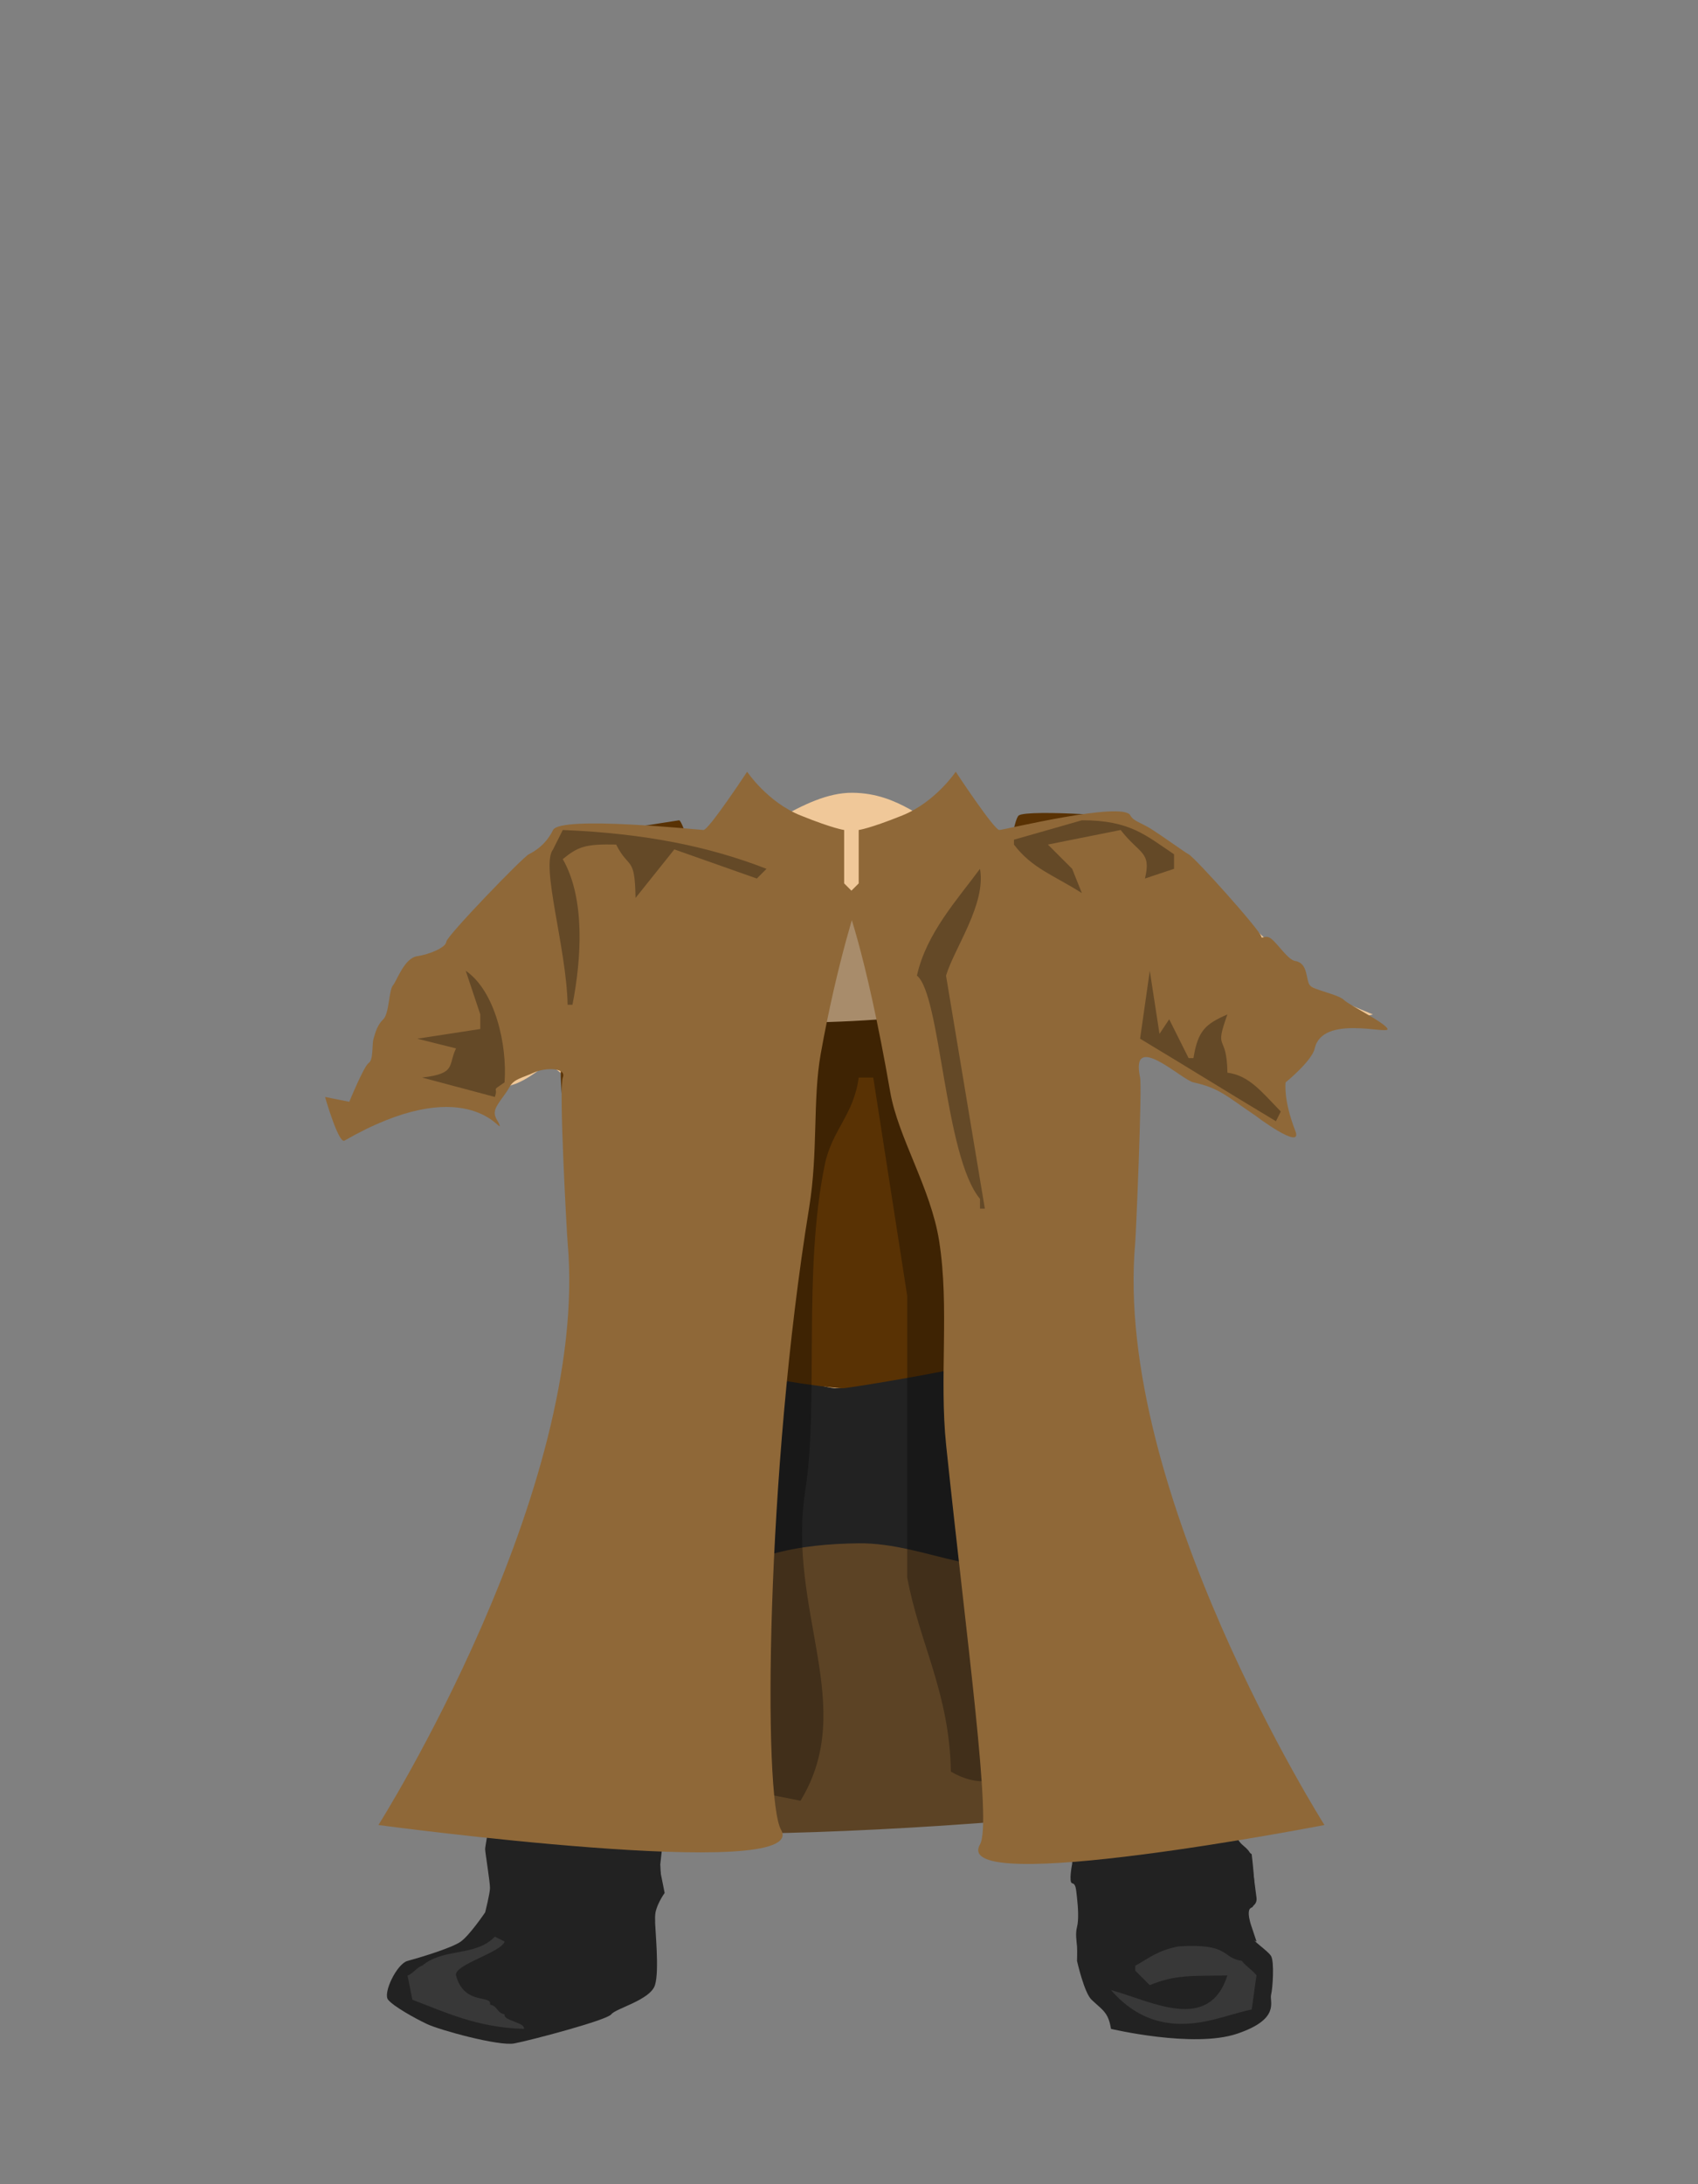 <svg version="1.2" baseProfile="tiny-ps" xmlns="http://www.w3.org/2000/svg" viewBox="0 0 350 450" width="350" height="450">
	<rect x="0" y="0" width="350" height="450" fill="#808080" stroke="none"/>
	<title>oa2a.svg</title>
	<style>
		tspan { white-space:pre }
		.shp0 { fill: #231e1e } 
		.shp1 { fill: #121212 } 
		.shp2 { opacity: 0.122;fill: #6a6a6a } 
		.shp3 { fill: #494949 } 
		.shp4 { fill: #2a2828 } 
		.shp5 { fill: #272424 } 
		.shp6 { opacity: 0.169;fill: #000000 } 
		.shp7 { fill: #2f2929 } 
		.shp8 { opacity: 0.29;fill: #000000 } 
#shorts{fill:#222}
#leglongright{fill: #222;}
#leglongleft{fill: #222;}
#shueleft{fill: #222;}
#shueright{fill: #222;}

#shineshoose{opacity:0.1;fill:#fff;}
#top{fill:#f0c899;}
#vesta{fill:#593204;}
#parbehind{fill:#5c4325;}
#innershadow{opacity:0.3;}
#parleft{fill:#8f6838;}
#parright{fill:#8f6838;}
#darkshadows{opacity:0.3;}
	</style>
	<path id="shorts" class="shp0" d="M177 274C189.34 275.12 228 270.03 228 270.03C228 270.03 227.88 274.77 229 279C230.12 283.23 231.48 284.58 231 286C230.52 287.42 231.64 289.16 232 290C232.36 290.84 241.62 316.45 242 318C242.38 319.55 241.45 324.63 241 326C240.55 327.37 236.38 326.75 230 327C223.62 327.25 210.72 339.01 210 338C209.28 336.99 206.96 333.78 206 333C205.04 332.22 199.6 324.46 198 323C196.4 321.54 193.88 321.2 193 321C192.12 320.8 182.6 319.4 181 319C179.4 318.6 169.69 319.56 169 320C168.31 320.44 158.73 320.7 158 321C157.27 321.3 156.11 322.83 155 324C153.89 325.17 150.72 329.04 149 331C147.28 332.96 144.99 334.76 144 336C143.01 337.24 141.07 333.29 135 329C128.93 324.71 108.7 326.59 109 325C109.3 323.41 110.17 321.69 110 320C109.83 318.31 110.83 313.68 111 312C111.17 310.32 114.1 305.99 115 303C115.9 300.01 125.05 279.18 125 277C124.95 274.82 124 270 124 270C140.21 275.54 164.66 272.88 177 274Z" />
	<path id="leglongright" class="shp0" d="M210 337C210 337 222.1 326.52 224 326C225.9 325.48 238.81 323.8 240 325C241.19 326.2 243.76 334.49 244 337C244.24 339.51 244.88 344.78 246 347C247.12 349.22 249.08 355.05 249 356C248.92 356.95 248.36 359.49 249 362C249.64 364.51 254.42 379.6 255 380C255.58 380.4 258 382 258 382C258 382 259.35 392.65 258 393C256.65 393.35 258 397 258 397L259 400C259 400 251.31 396.92 244 399C236.69 401.08 229.74 404.6 228 405C226.26 405.4 223 404 223 404C223 404 222.26 397.04 223 396C223.74 394.96 223 390 223 390C223 390 221.34 386.86 222 383C222.66 379.14 220.19 364.11 219 362C217.81 359.89 214.15 353.26 214 351C213.85 348.74 212.67 343.71 212 342C211.33 340.29 210 337 210 337Z" />
	<path id="leglongleft" class="shp0" d="M118 320C120.4 320.29 125.85 321.33 134 324.63C142.15 327.93 145.27 333.56 145 335C144.73 336.44 142.04 340.68 141 341C140.47 341.17 140.62 343.32 139.83 346.02C139.06 348.61 137.34 351.7 137 354C136.52 357.22 135.56 378.52 136 383C136.44 387.48 136 389 136 389C136 389 134.94 392.55 135 395C135.06 397.45 134.3 399.75 134 401C133.7 402.25 130.35 408.02 128 407C125.65 405.98 123.15 404.42 118 399C112.85 393.58 100 396 100 396C100 396 100.67 393.45 101 392C101.33 390.55 101.75 388.6 101 387C100.25 385.4 101.88 373 102 372C102.12 371 103.77 369.62 104 369C104.23 368.38 104.04 359.35 104 358C103.96 356.65 103.36 353.24 103 352C102.64 350.76 105.12 345.54 106 344C106.88 342.46 107.69 335.14 108 333C108.31 330.86 110 322 110 322C110 322 115.6 319.71 118 320Z" />
	<path id="shueleft" class="shp1" d="M101 389C101.02 387.85 100.03 381.78 100 381C99.97 380.22 102 370 102 370L104 367C104 367 103.41 363.81 103 363C102.59 362.19 102 360 102 360C102 360 103.55 359.35 104 357C104.45 354.65 112.87 360.16 120 362C127.13 363.84 139.88 360.57 139 363C138.12 365.43 136 385 136 385L137 390C137 390 135.02 392.7 135 395C134.98 397.3 135.97 405.94 135 409C134.03 412.06 126.91 413.78 126 415C125.09 416.22 109.22 420.4 106 421C102.78 421.6 90.58 418.23 88 417C85.42 415.77 81.12 413.37 80 412C78.88 410.63 81.8 404.59 84 404C86.2 403.41 93.14 401.35 95 400C96.86 398.65 100 394 100 394C100 394 100.98 390.15 101 389Z" />
	<path id="shueright" class="shp1" d="M235 359C243.32 358.36 246.89 350.88 248 351C249.11 351.12 248.82 352.36 250 354C251.18 355.64 250.01 358.16 249 359C247.99 359.84 251.64 363.06 251 365C250.36 366.94 251.79 370.49 252 372C252.21 373.51 254.77 378.96 256 380C257.23 381.04 257.89 381.64 258 383C258.11 384.36 258.78 389.22 259 391C259.22 392.78 257.29 392.93 257 394C256.71 395.07 257.89 398.13 258 399C258.11 399.87 261.3 401.85 262 403C262.69 404.15 262.35 409.58 262 411C261.65 412.42 263.98 415.97 255 419C246.02 422.03 229 418 229 418C229 418 228.76 416.12 228 415C227.24 413.88 226.53 413.44 225 412C223.47 410.56 222 404 222 404C222 404 222.07 402 222 401C221.93 400 221.62 398.43 222 397C222.38 395.57 222.22 392.93 222 391C221.78 389.07 221.77 388.18 221 388C220.23 387.82 221 384 221 384C221 384 221.18 380.6 221 379C220.82 377.4 220.43 375.69 221 375C221.57 374.31 219.99 369.9 220 369C220.01 368.1 218.21 364.4 217 364C215.79 363.6 216 356.44 216 356.44C221.2 356.44 226.68 359.64 235 359Z" />
	<path id="shineshoose" fill-rule="evenodd" class="shp2" d="M102 399C102.67 399.33 103.33 399.67 104 400C103.49 402.2 93.42 404.82 94 407C95.68 413.27 101.49 410.87 101 413C102.67 413.33 102.33 414.67 104 415C103.67 416.33 108.33 416.67 108 418C98.32 417.74 91.73 414.54 85 412C84.67 410.33 84.33 408.67 84 407C84.67 407 86.33 405 87 405C91.48 401.22 97.96 403.21 102 399ZM234 405C234 405.33 234 405.67 234 406C235 407 236 408 237 409C242.13 406.83 245.67 407.11 253 407C249.14 418.91 237.4 412.31 229 410C234.48 416.31 241.03 417.99 248.68 416.42C252.16 415.7 254.67 414.73 258 414C258.33 412 258.67 409 259 407C258.67 406.33 256.33 404.67 256 404C251.67 403.33 253.64 400.36 243 401C238.7 401.8 237 403.33 234 405Z" />
	<path id="top" class="shp3" d="M126 171C134.28 170.33 139.72 172.06 144 173C144.78 173.17 146.52 173.34 148.92 173.5C155 173.9 165.39 163.22 175.73 163.33C185.54 163.43 190.49 169.64 196 171C199.17 171.78 202.67 175.96 207 173C214.51 167.86 232 168 232 168C232 168 241.74 173.52 244 176C246.26 178.48 248.4 185.08 255 189C261.6 192.92 266.22 199.1 267 201C267.78 202.9 283 209 283 209C283 209 272.77 211.25 269 214C257.31 222.54 263 232 263 232L247 222L243 221L238 216L233 219C233 219 233.32 222.93 233 228C232.86 230.17 232.74 238.72 231.51 247.8C229.86 259.93 227 273 227 273C227 273 177 286.37 172 286C167 285.63 124 273 124 273L120 259L118 250L117 236L118 223L113 219C113 219 108.74 222.63 105.59 223.52C102.73 224.32 101.31 230.66 101 228C100.81 226.37 90.47 227.59 82.64 227.86C78.07 228.01 74.35 227.18 74 227C73.04 226.51 83.02 205.41 84 203C84.98 200.59 112 175 112 175C116.78 173.42 121.87 171.33 126 171Z" />
	<path id="vesta" class="shp4" d="M151 209C151.71 212.59 205.29 209.97 205 205C204.71 200.03 208.1 169.31 210 168C211.9 166.69 235.42 168.26 233 169C232 169.31 229.17 177.42 229.71 186.83C230.48 200.13 235 216 235 216C235 216 229.82 267.44 226 273C222.18 278.56 177 285.67 174 286C171 286.33 125.41 279.71 123 271C120.59 262.29 113.85 220.83 116 218C117.29 216.3 117.11 201.03 115.45 188.95C114.35 180.96 111.48 174.37 112 174C113.3 173.08 140 169 140 169C141.75 169.7 150.29 205.41 151 209Z" />
	<path id="parbehind" class="shp5" d="M127.29 342.42C130.73 335.88 136.69 327.02 149 324C152.18 323.22 155.55 321.2 159.01 320.21C164.84 318.56 170.96 318.03 176.98 317.96C184.17 317.88 191.22 320.28 197.51 321.67C201.76 322.61 205.65 322.54 209 323C234.23 326.48 251.15 370.65 256 370C169.32 381.64 91.35 378.34 135.02 372.64C115.84 375.14 100 367 100 367C90.45 360.95 117.54 361.01 127.29 342.42Z" />
	<path id="innershadow" fill-rule="evenodd" class="shp6" d="M169 189C173.33 189.33 177.67 189.67 182 190C198.97 203.86 193.51 260.07 199 288C203.33 307.33 207.67 326.67 212 346C214.96 361.34 207.14 371.47 196 365C195.73 348.77 189.49 338.52 187 325C187 305.67 187 286.33 187 267C184.67 252 182.33 237 180 222C179 222 178 222 177 222C175.98 229.74 171.49 232.74 170 240C165.47 262.02 168.8 289.07 166 307C162.1 331.91 176.9 351.5 165 371C161.67 370.33 158.33 369.67 155 369C152.63 345.18 154.57 316.26 158 295C158.33 273.67 158.67 252.33 159 231C161.67 223.67 164.33 216.33 167 209C168.09 201.99 164.23 196.25 167 190C167.67 189.67 168.33 189.33 169 189Z" />
	<path id="parleft" class="shp7" d="M154 159C154 159 158.2 165.26 165 168C171.8 170.74 174 171 174 171L174 182L177 185C177 185 172.59 197.95 169.16 217.19C167.5 226.52 168.66 237.32 166.78 248.84C157.93 303.13 157.2 370.34 161 377C167.27 387.99 78 376 78 376C78 376 121.6 307.17 117 256C116.84 254.18 115.16 223.99 116 222C116.84 220.01 112.56 219.83 110 221C107.44 222.17 105.92 222.28 105 224C104.08 225.72 102.18 227.6 102 229C101.82 230.4 102.92 231.08 103 232C103.08 232.92 95.71 220.82 71 235C69.78 235.7 67 226 67 226L72 227C72 227 75 219.65 76 219C77 218.35 76.64 215.23 77 214C77.36 212.77 77.76 211.18 79 210C80.24 208.82 80.14 204.02 81 203C81.86 201.98 83.31 197.41 86 197C88.69 196.59 91.89 195.19 92 194C92.11 192.81 107.72 176.64 109 176C110.28 175.36 112.51 174.01 114 171C115.49 167.99 143.93 170.96 145 171C146.07 171.04 154 159 154 159Z" />
	<path id="parright" class="shp7" d="M206 171C207.07 170.96 231.51 164.99 233 168C233.58 169.17 235.32 169.54 237.31 170.81C240.45 172.83 244.22 175.61 245 176C246.28 176.64 259.89 191.81 260 193C260.05 193.53 260.9 192.48 262.06 193.43C263.53 194.61 265.5 197.77 267 198C269.69 198.41 269.14 201.98 270 203C270.86 204.02 275.76 204.82 277 206C278.24 207.18 285.64 210.77 286 212C286.36 213.23 272.58 208.96 271 216C270.42 218.59 265 223 265 223C265 223 264.47 226.52 267 233C268.71 237.38 258.23 229.49 259 230C252.89 225.91 251.41 224.17 246 223C243.53 222.47 232.93 212.2 235 222C235.44 224.11 234.16 254.18 234 256C229.4 307.17 273 376 273 376C273 376 195.73 390.99 202 380C204.51 375.6 199.3 338.53 195.03 297.81C193.57 283.8 195.74 269.36 193.58 255.66C191.86 244.78 185.14 234.38 183.51 225.04C178.27 194.91 174 185 174 185L177 182L177 171C177 171 179.2 170.74 186 168C192.8 165.26 197 159 197 159C197 159 204.93 171.04 206 171Z" />
	<path id="darkshadows" fill-rule="evenodd" class="shp8" d="M223 169C232.97 168.98 236.25 172.18 242 176C242 177 242 178 242 179C240 179.67 238 180.33 236 181C237.37 175.37 234.85 176 231 171C226 172 221 173 216 174C217.67 175.67 219.33 177.33 221 179C221.67 180.67 222.33 182.33 223 184C217.25 180.33 212.71 178.92 209 174C209 173.67 209 173.33 209 173C213.67 171.67 218.33 170.33 223 169ZM116 171C133.03 171.7 146.17 174.4 158 179C157.33 179.67 156.67 180.33 156 181C150.33 179 144.67 177 139 175C136.33 178.33 133.67 181.67 131 185C130.86 176.18 129.66 179.25 127 174C120.58 173.86 119.13 174.46 116 177C120.61 185 119.9 197.34 118 207C117.67 207 117.33 207 117 207C116.74 195.09 111.38 178.29 114 175C114.67 173.67 115.33 172.33 116 171ZM202 179C203.3 186.26 196.73 195.28 195 201C197.67 217 200.33 233 203 249C202.67 249 202.33 249 202 249C202 248.33 202 247.67 202 247C194.65 238.19 193.92 204.91 189 201C190.93 192.3 197.33 185.33 202 179ZM96 200C102.07 204.17 104.58 215.27 104 223C101.02 225.03 102.8 223.71 102 226C97 224.67 92 223.33 87 222C94.13 221.2 92.31 219.47 94 216C91.33 215.33 88.67 214.67 86 214C90.33 213.33 94.67 212.67 99 212C99 211 99 210 99 209C98 206 97 203 96 200ZM237 200C237.67 204.33 238.33 208.67 239 213C239.67 212 240.33 211 241 210C242.33 212.67 243.67 215.33 245 218C245.33 218 245.67 218 246 218C246.91 212.29 248.53 210.95 253 209C250.15 216.94 252.89 212.57 253 221C257.5 221.57 260.08 224.98 264 229C263.67 229.67 263.33 230.33 263 231C253 225 245 220 235 214C235.67 209.33 236.33 204.67 237 200Z" />
</svg>